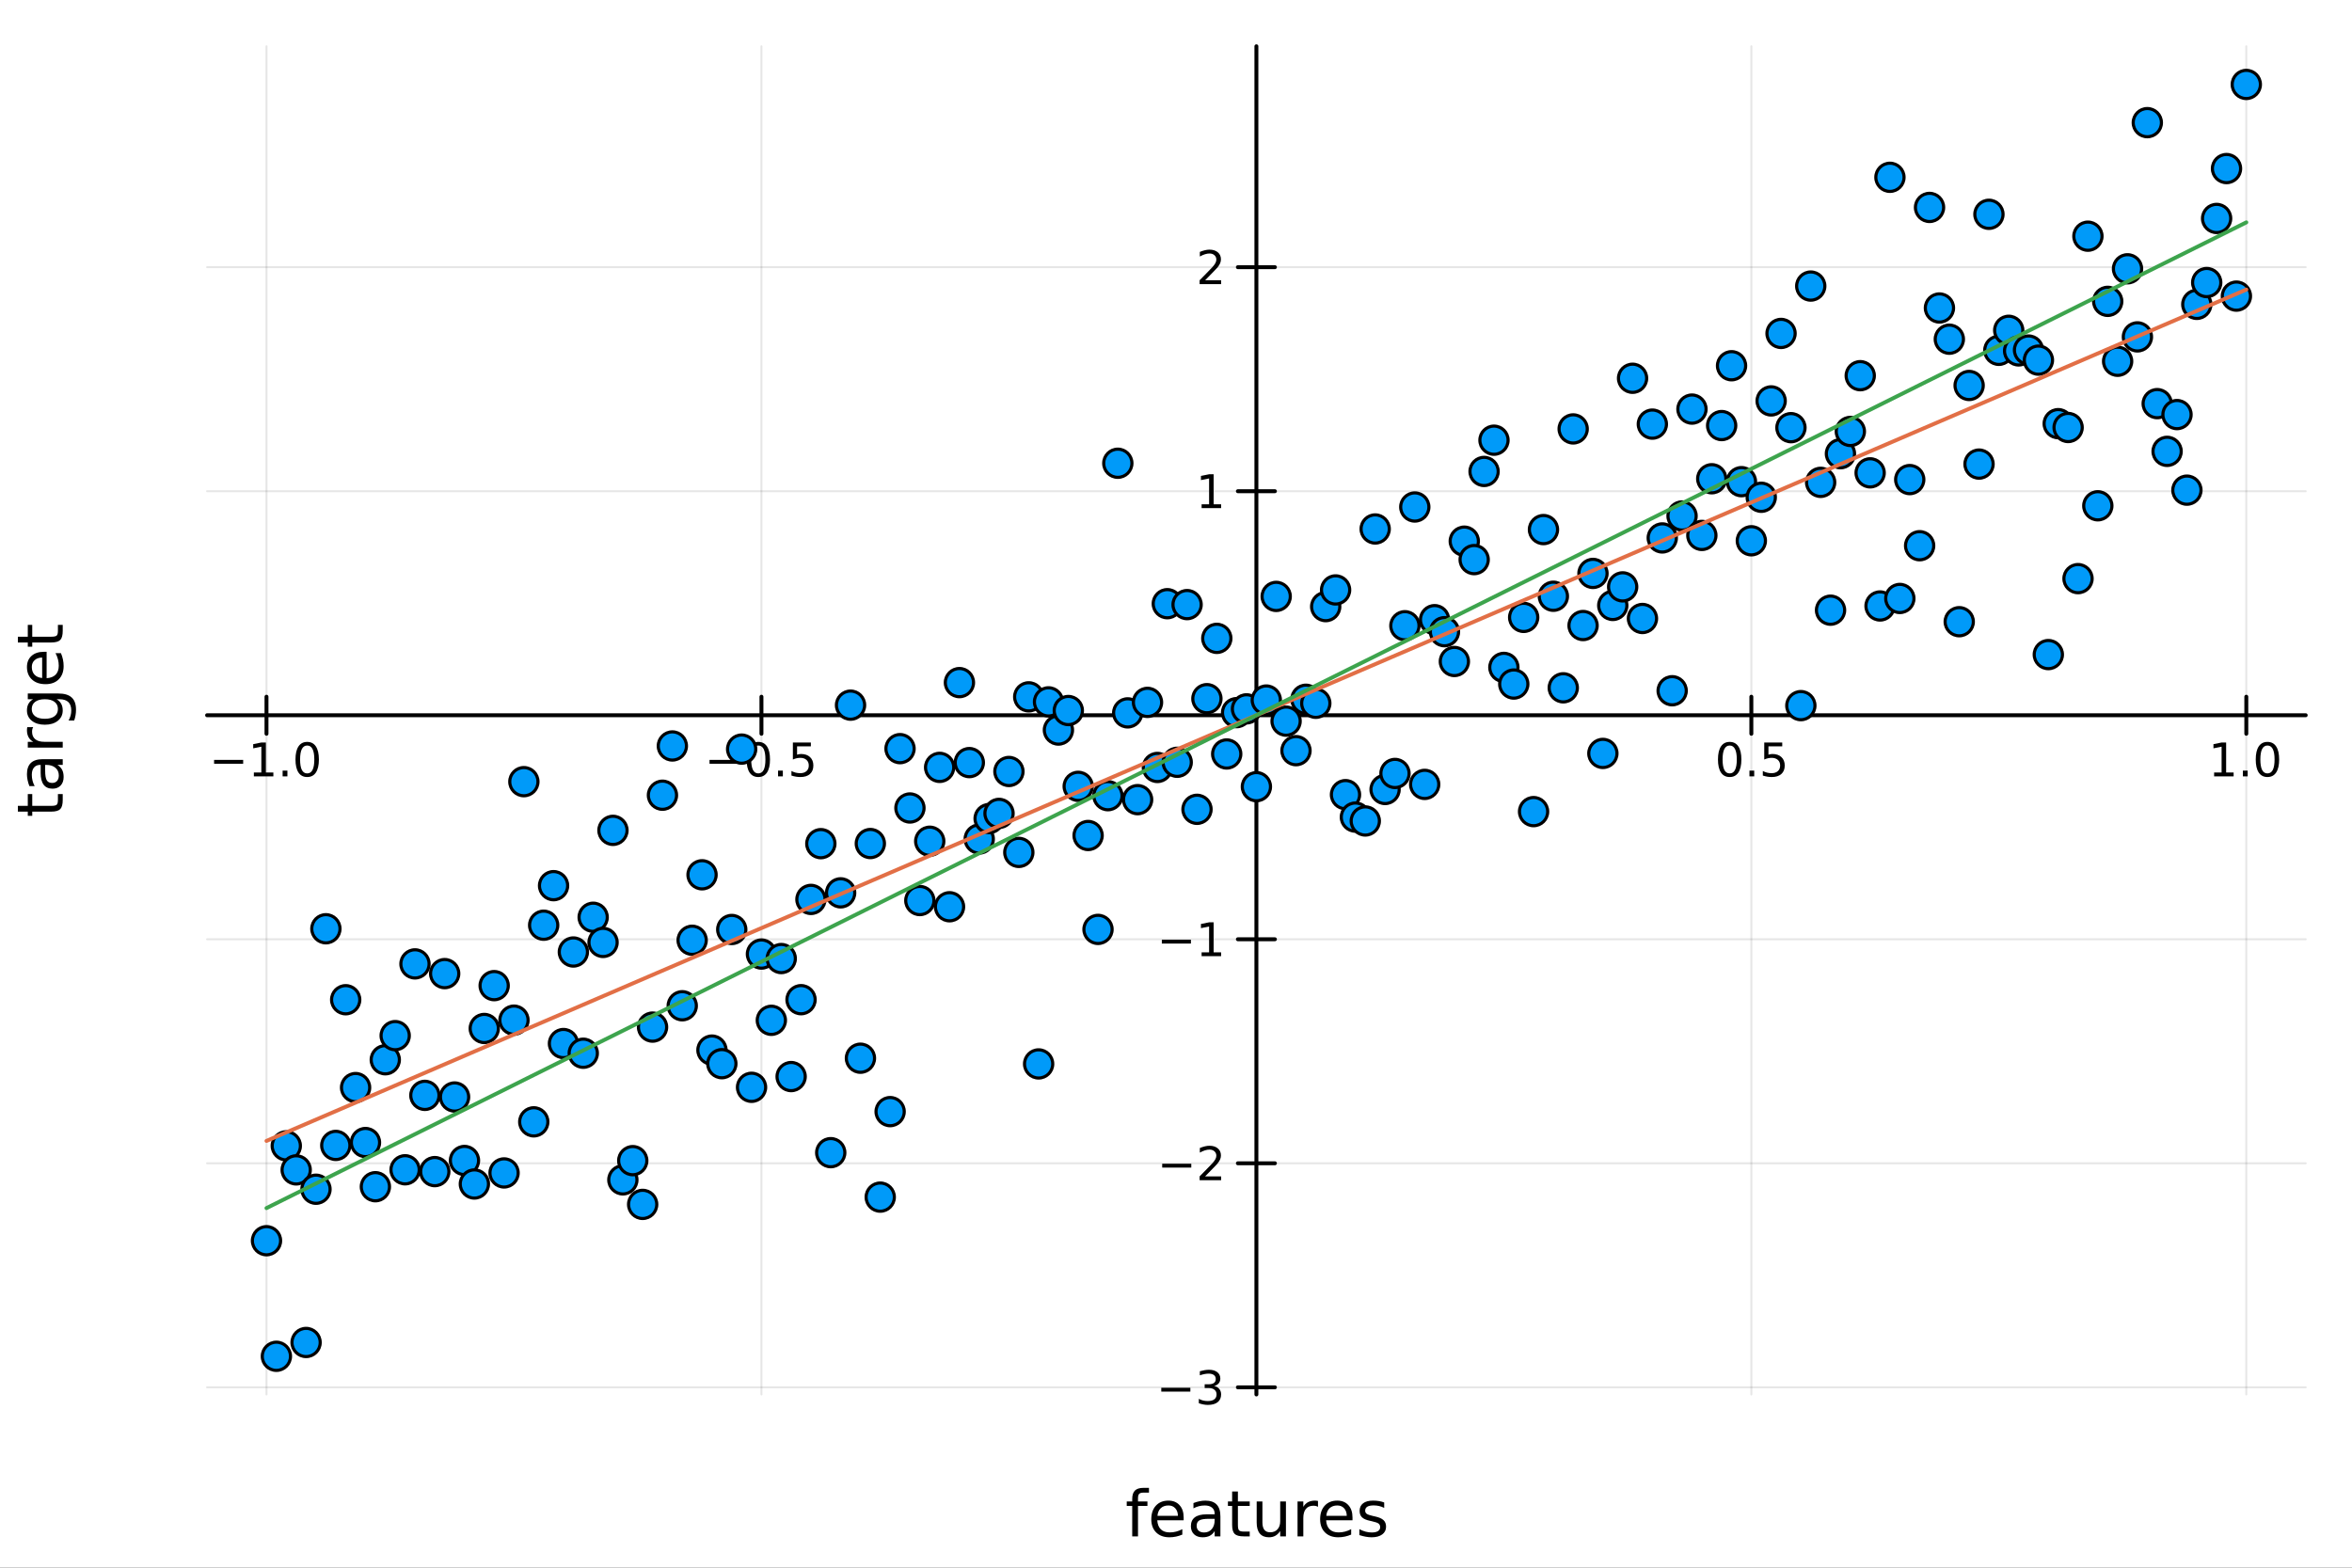 <?xml version="1.0" encoding="utf-8"?>
<svg xmlns="http://www.w3.org/2000/svg" xmlns:xlink="http://www.w3.org/1999/xlink" width="600" height="400" viewBox="0 0 2400 1600">
<rect x="0" y="0" width="2400" height="1600" fill="#333333" stroke="none"/>
<defs>
  <clipPath id="clip570">
    <rect x="0" y="0" width="2400" height="1600"/>
  </clipPath>
</defs>
<path clip-path="url(#clip570)" d="
M0 1600 L2400 1600 L2400 0 L0 0  Z
  " fill="#ffffff" fill-rule="evenodd" fill-opacity="1"/>
<defs>
  <clipPath id="clip571">
    <rect x="480" y="0" width="1681" height="1600"/>
  </clipPath>
</defs>
<path clip-path="url(#clip570)" d="
M211.325 1423.18 L2352.76 1423.18 L2352.76 47.244 L211.325 47.244  Z
  " fill="#ffffff" fill-rule="evenodd" fill-opacity="1"/>
<defs>
  <clipPath id="clip572">
    <rect x="211" y="47" width="2142" height="1377"/>
  </clipPath>
</defs>
<polyline clip-path="url(#clip572)" style="stroke:#000000; stroke-linecap:round; stroke-linejoin:round; stroke-width:2; stroke-opacity:0.1; fill:none" points="
  271.931,1423.18 271.931,47.244 
  "/>
<polyline clip-path="url(#clip572)" style="stroke:#000000; stroke-linecap:round; stroke-linejoin:round; stroke-width:2; stroke-opacity:0.1; fill:none" points="
  776.986,1423.18 776.986,47.244 
  "/>
<polyline clip-path="url(#clip572)" style="stroke:#000000; stroke-linecap:round; stroke-linejoin:round; stroke-width:2; stroke-opacity:0.1; fill:none" points="
  1787.09,1423.18 1787.09,47.244 
  "/>
<polyline clip-path="url(#clip572)" style="stroke:#000000; stroke-linecap:round; stroke-linejoin:round; stroke-width:2; stroke-opacity:0.1; fill:none" points="
  2292.15,1423.18 2292.15,47.244 
  "/>
<polyline clip-path="url(#clip570)" style="stroke:#000000; stroke-linecap:round; stroke-linejoin:round; stroke-width:4; stroke-opacity:1; fill:none" points="
  211.325,729.98 2352.76,729.98 
  "/>
<polyline clip-path="url(#clip570)" style="stroke:#000000; stroke-linecap:round; stroke-linejoin:round; stroke-width:4; stroke-opacity:1; fill:none" points="
  271.931,748.878 271.931,711.082 
  "/>
<polyline clip-path="url(#clip570)" style="stroke:#000000; stroke-linecap:round; stroke-linejoin:round; stroke-width:4; stroke-opacity:1; fill:none" points="
  776.986,748.878 776.986,711.082 
  "/>
<polyline clip-path="url(#clip570)" style="stroke:#000000; stroke-linecap:round; stroke-linejoin:round; stroke-width:4; stroke-opacity:1; fill:none" points="
  1787.09,748.878 1787.09,711.082 
  "/>
<polyline clip-path="url(#clip570)" style="stroke:#000000; stroke-linecap:round; stroke-linejoin:round; stroke-width:4; stroke-opacity:1; fill:none" points="
  2292.15,748.878 2292.15,711.082 
  "/>
<path clip-path="url(#clip570)" d="M218.459 775.551 L248.135 775.551 L248.135 779.487 L218.459 779.487 L218.459 775.551 Z" fill="#000000" fill-rule="evenodd" fill-opacity="1" /><path clip-path="url(#clip570)" d="M259.038 788.445 L266.677 788.445 L266.677 762.079 L258.366 763.746 L258.366 759.487 L266.63 757.82 L271.306 757.82 L271.306 788.445 L278.945 788.445 L278.945 792.38 L259.038 792.38 L259.038 788.445 Z" fill="#000000" fill-rule="evenodd" fill-opacity="1" /><path clip-path="url(#clip570)" d="M288.389 786.5 L293.274 786.5 L293.274 792.38 L288.389 792.38 L288.389 786.5 Z" fill="#000000" fill-rule="evenodd" fill-opacity="1" /><path clip-path="url(#clip570)" d="M313.459 760.899 Q309.848 760.899 308.019 764.463 Q306.213 768.005 306.213 775.135 Q306.213 782.241 308.019 785.806 Q309.848 789.348 313.459 789.348 Q317.093 789.348 318.899 785.806 Q320.727 782.241 320.727 775.135 Q320.727 768.005 318.899 764.463 Q317.093 760.899 313.459 760.899 M313.459 757.195 Q319.269 757.195 322.324 761.801 Q325.403 766.385 325.403 775.135 Q325.403 783.861 322.324 788.468 Q319.269 793.051 313.459 793.051 Q307.649 793.051 304.57 788.468 Q301.514 783.861 301.514 775.135 Q301.514 766.385 304.57 761.801 Q307.649 757.195 313.459 757.195 Z" fill="#000000" fill-rule="evenodd" fill-opacity="1" /><path clip-path="url(#clip570)" d="M724.011 775.551 L753.687 775.551 L753.687 779.487 L724.011 779.487 L724.011 775.551 Z" fill="#000000" fill-rule="evenodd" fill-opacity="1" /><path clip-path="url(#clip570)" d="M773.78 760.899 Q770.169 760.899 768.34 764.463 Q766.534 768.005 766.534 775.135 Q766.534 782.241 768.34 785.806 Q770.169 789.348 773.78 789.348 Q777.414 789.348 779.22 785.806 Q781.048 782.241 781.048 775.135 Q781.048 768.005 779.22 764.463 Q777.414 760.899 773.78 760.899 M773.78 757.195 Q779.59 757.195 782.645 761.801 Q785.724 766.385 785.724 775.135 Q785.724 783.861 782.645 788.468 Q779.59 793.051 773.78 793.051 Q767.97 793.051 764.891 788.468 Q761.835 783.861 761.835 775.135 Q761.835 766.385 764.891 761.801 Q767.97 757.195 773.78 757.195 Z" fill="#000000" fill-rule="evenodd" fill-opacity="1" /><path clip-path="url(#clip570)" d="M793.942 786.5 L798.826 786.5 L798.826 792.38 L793.942 792.38 L793.942 786.5 Z" fill="#000000" fill-rule="evenodd" fill-opacity="1" /><path clip-path="url(#clip570)" d="M809.057 757.82 L827.414 757.82 L827.414 761.755 L813.34 761.755 L813.34 770.227 Q814.358 769.88 815.377 769.718 Q816.395 769.533 817.414 769.533 Q823.201 769.533 826.58 772.704 Q829.96 775.875 829.96 781.292 Q829.96 786.871 826.488 789.973 Q823.016 793.051 816.696 793.051 Q814.52 793.051 812.252 792.681 Q810.006 792.311 807.599 791.57 L807.599 786.871 Q809.682 788.005 811.905 788.561 Q814.127 789.116 816.604 789.116 Q820.608 789.116 822.946 787.01 Q825.284 784.903 825.284 781.292 Q825.284 777.681 822.946 775.575 Q820.608 773.468 816.604 773.468 Q814.729 773.468 812.854 773.885 Q811.002 774.301 809.057 775.181 L809.057 757.82 Z" fill="#000000" fill-rule="evenodd" fill-opacity="1" /><path clip-path="url(#clip570)" d="M1764.98 760.899 Q1761.37 760.899 1759.54 764.463 Q1757.73 768.005 1757.73 775.135 Q1757.73 782.241 1759.54 785.806 Q1761.37 789.348 1764.98 789.348 Q1768.61 789.348 1770.42 785.806 Q1772.25 782.241 1772.25 775.135 Q1772.25 768.005 1770.42 764.463 Q1768.61 760.899 1764.98 760.899 M1764.98 757.195 Q1770.79 757.195 1773.84 761.801 Q1776.92 766.385 1776.92 775.135 Q1776.92 783.861 1773.84 788.468 Q1770.79 793.051 1764.98 793.051 Q1759.17 793.051 1756.09 788.468 Q1753.03 783.861 1753.03 775.135 Q1753.03 766.385 1756.09 761.801 Q1759.17 757.195 1764.98 757.195 Z" fill="#000000" fill-rule="evenodd" fill-opacity="1" /><path clip-path="url(#clip570)" d="M1785.14 786.5 L1790.02 786.5 L1790.02 792.38 L1785.14 792.38 L1785.14 786.5 Z" fill="#000000" fill-rule="evenodd" fill-opacity="1" /><path clip-path="url(#clip570)" d="M1800.25 757.82 L1818.61 757.82 L1818.61 761.755 L1804.54 761.755 L1804.54 770.227 Q1805.56 769.88 1806.57 769.718 Q1807.59 769.533 1808.61 769.533 Q1814.4 769.533 1817.78 772.704 Q1821.16 775.875 1821.16 781.292 Q1821.16 786.871 1817.68 789.973 Q1814.21 793.051 1807.89 793.051 Q1805.72 793.051 1803.45 792.681 Q1801.2 792.311 1798.8 791.57 L1798.8 786.871 Q1800.88 788.005 1803.1 788.561 Q1805.32 789.116 1807.8 789.116 Q1811.81 789.116 1814.14 787.01 Q1816.48 784.903 1816.48 781.292 Q1816.48 777.681 1814.14 775.575 Q1811.81 773.468 1807.8 773.468 Q1805.93 773.468 1804.05 773.885 Q1802.2 774.301 1800.25 775.181 L1800.25 757.82 Z" fill="#000000" fill-rule="evenodd" fill-opacity="1" /><path clip-path="url(#clip570)" d="M2259.3 788.445 L2266.94 788.445 L2266.94 762.079 L2258.63 763.746 L2258.63 759.487 L2266.89 757.82 L2271.57 757.82 L2271.57 788.445 L2279.21 788.445 L2279.21 792.38 L2259.3 792.38 L2259.3 788.445 Z" fill="#000000" fill-rule="evenodd" fill-opacity="1" /><path clip-path="url(#clip570)" d="M2288.65 786.5 L2293.54 786.5 L2293.54 792.38 L2288.65 792.38 L2288.65 786.5 Z" fill="#000000" fill-rule="evenodd" fill-opacity="1" /><path clip-path="url(#clip570)" d="M2313.72 760.899 Q2310.11 760.899 2308.28 764.463 Q2306.48 768.005 2306.48 775.135 Q2306.48 782.241 2308.28 785.806 Q2310.11 789.348 2313.72 789.348 Q2317.36 789.348 2319.16 785.806 Q2320.99 782.241 2320.99 775.135 Q2320.99 768.005 2319.16 764.463 Q2317.36 760.899 2313.72 760.899 M2313.72 757.195 Q2319.53 757.195 2322.59 761.801 Q2325.67 766.385 2325.67 775.135 Q2325.67 783.861 2322.59 788.468 Q2319.53 793.051 2313.72 793.051 Q2307.91 793.051 2304.83 788.468 Q2301.78 783.861 2301.78 775.135 Q2301.78 766.385 2304.83 761.801 Q2307.91 757.195 2313.72 757.195 Z" fill="#000000" fill-rule="evenodd" fill-opacity="1" /><path clip-path="url(#clip570)" d="M1172.42 1518.52 L1172.42 1523.39 L1166.82 1523.39 Q1163.67 1523.39 1162.43 1524.66 Q1161.22 1525.93 1161.22 1529.24 L1161.22 1532.4 L1170.86 1532.4 L1170.86 1536.95 L1161.22 1536.95 L1161.22 1568.04 L1155.33 1568.04 L1155.33 1536.95 L1149.73 1536.95 L1149.73 1532.4 L1155.33 1532.4 L1155.33 1529.91 Q1155.33 1523.96 1158.1 1521.26 Q1160.87 1518.52 1166.88 1518.52 L1172.42 1518.52 Z" fill="#000000" fill-rule="evenodd" fill-opacity="1" /><path clip-path="url(#clip570)" d="M1207.82 1548.76 L1207.82 1551.62 L1180.89 1551.62 Q1181.27 1557.67 1184.52 1560.85 Q1187.8 1564 1193.62 1564 Q1196.99 1564 1200.15 1563.17 Q1203.33 1562.35 1206.45 1560.69 L1206.45 1566.23 Q1203.3 1567.57 1199.99 1568.27 Q1196.68 1568.97 1193.27 1568.97 Q1184.74 1568.97 1179.74 1564 Q1174.78 1559.04 1174.78 1550.57 Q1174.78 1541.82 1179.49 1536.69 Q1184.23 1531.54 1192.25 1531.54 Q1199.45 1531.54 1203.61 1536.18 Q1207.82 1540.8 1207.82 1548.76 M1201.96 1547.04 Q1201.9 1542.23 1199.25 1539.37 Q1196.64 1536.5 1192.32 1536.5 Q1187.41 1536.5 1184.45 1539.27 Q1181.53 1542.04 1181.08 1547.07 L1201.96 1547.04 Z" fill="#000000" fill-rule="evenodd" fill-opacity="1" /><path clip-path="url(#clip570)" d="M1233.63 1550.12 Q1226.53 1550.12 1223.79 1551.75 Q1221.06 1553.37 1221.06 1557.29 Q1221.06 1560.4 1223.09 1562.25 Q1225.16 1564.07 1228.7 1564.07 Q1233.57 1564.07 1236.49 1560.63 Q1239.45 1557.16 1239.45 1551.43 L1239.45 1550.12 L1233.63 1550.12 M1245.31 1547.71 L1245.31 1568.04 L1239.45 1568.04 L1239.45 1562.63 Q1237.45 1565.88 1234.46 1567.44 Q1231.46 1568.97 1227.14 1568.97 Q1221.66 1568.97 1218.42 1565.91 Q1215.2 1562.82 1215.2 1557.67 Q1215.2 1551.65 1219.21 1548.6 Q1223.25 1545.54 1231.24 1545.54 L1239.45 1545.54 L1239.45 1544.97 Q1239.45 1540.93 1236.78 1538.73 Q1234.14 1536.5 1229.33 1536.5 Q1226.28 1536.5 1223.38 1537.23 Q1220.48 1537.97 1217.81 1539.43 L1217.81 1534.02 Q1221.02 1532.78 1224.05 1532.17 Q1227.07 1531.54 1229.94 1531.54 Q1237.67 1531.54 1241.49 1535.55 Q1245.31 1539.56 1245.31 1547.71 Z" fill="#000000" fill-rule="evenodd" fill-opacity="1" /><path clip-path="url(#clip570)" d="M1263.17 1522.27 L1263.17 1532.4 L1275.23 1532.4 L1275.23 1536.95 L1263.17 1536.95 L1263.17 1556.3 Q1263.17 1560.66 1264.34 1561.9 Q1265.55 1563.14 1269.21 1563.14 L1275.23 1563.14 L1275.23 1568.04 L1269.21 1568.04 Q1262.43 1568.04 1259.86 1565.53 Q1257.28 1562.98 1257.28 1556.3 L1257.28 1536.95 L1252.98 1536.95 L1252.98 1532.4 L1257.28 1532.4 L1257.28 1522.27 L1263.17 1522.27 Z" fill="#000000" fill-rule="evenodd" fill-opacity="1" /><path clip-path="url(#clip570)" d="M1282.33 1553.98 L1282.33 1532.4 L1288.18 1532.4 L1288.18 1553.75 Q1288.18 1558.81 1290.16 1561.36 Q1292.13 1563.87 1296.08 1563.87 Q1300.82 1563.87 1303.56 1560.85 Q1306.33 1557.83 1306.33 1552.61 L1306.33 1532.4 L1312.18 1532.4 L1312.18 1568.04 L1306.33 1568.04 L1306.33 1562.57 Q1304.19 1565.82 1301.36 1567.41 Q1298.56 1568.97 1294.84 1568.97 Q1288.69 1568.97 1285.51 1565.15 Q1282.33 1561.33 1282.33 1553.98 M1297.06 1531.54 L1297.06 1531.54 Z" fill="#000000" fill-rule="evenodd" fill-opacity="1" /><path clip-path="url(#clip570)" d="M1344.9 1537.87 Q1343.91 1537.3 1342.74 1537.04 Q1341.59 1536.76 1340.19 1536.76 Q1335.23 1536.76 1332.55 1540 Q1329.91 1543.22 1329.91 1549.27 L1329.91 1568.04 L1324.02 1568.04 L1324.02 1532.4 L1329.91 1532.4 L1329.91 1537.93 Q1331.76 1534.69 1334.72 1533.13 Q1337.68 1531.54 1341.91 1531.54 Q1342.51 1531.54 1343.25 1531.63 Q1343.98 1531.7 1344.87 1531.85 L1344.9 1537.87 Z" fill="#000000" fill-rule="evenodd" fill-opacity="1" /><path clip-path="url(#clip570)" d="M1380.1 1548.76 L1380.1 1551.62 L1353.18 1551.62 Q1353.56 1557.67 1356.81 1560.85 Q1360.08 1564 1365.91 1564 Q1369.28 1564 1372.43 1563.17 Q1375.62 1562.35 1378.74 1560.69 L1378.74 1566.23 Q1375.58 1567.57 1372.27 1568.27 Q1368.96 1568.97 1365.56 1568.97 Q1357.03 1568.97 1352.03 1564 Q1347.07 1559.04 1347.07 1550.57 Q1347.07 1541.82 1351.78 1536.69 Q1356.52 1531.54 1364.54 1531.54 Q1371.73 1531.54 1375.9 1536.18 Q1380.1 1540.8 1380.1 1548.76 M1374.25 1547.04 Q1374.18 1542.23 1371.54 1539.37 Q1368.93 1536.5 1364.6 1536.5 Q1359.7 1536.5 1356.74 1539.27 Q1353.81 1542.04 1353.37 1547.07 L1374.25 1547.04 Z" fill="#000000" fill-rule="evenodd" fill-opacity="1" /><path clip-path="url(#clip570)" d="M1412.44 1533.45 L1412.44 1538.98 Q1409.96 1537.71 1407.29 1537.07 Q1404.61 1536.44 1401.75 1536.44 Q1397.39 1536.44 1395.19 1537.77 Q1393.03 1539.11 1393.03 1541.79 Q1393.03 1543.82 1394.59 1545 Q1396.15 1546.15 1400.86 1547.2 L1402.86 1547.64 Q1409.1 1548.98 1411.71 1551.43 Q1414.35 1553.85 1414.35 1558.21 Q1414.35 1563.17 1410.4 1566.07 Q1406.49 1568.97 1399.61 1568.97 Q1396.75 1568.97 1393.63 1568.39 Q1390.54 1567.85 1387.11 1566.74 L1387.11 1560.69 Q1390.35 1562.38 1393.5 1563.24 Q1396.65 1564.07 1399.74 1564.07 Q1403.88 1564.07 1406.11 1562.66 Q1408.34 1561.23 1408.34 1558.65 Q1408.34 1556.27 1406.71 1554.99 Q1405.12 1553.72 1399.68 1552.54 L1397.64 1552.07 Q1392.2 1550.92 1389.78 1548.56 Q1387.36 1546.18 1387.36 1542.04 Q1387.36 1537.01 1390.93 1534.27 Q1394.49 1531.54 1401.05 1531.54 Q1404.29 1531.54 1407.16 1532.01 Q1410.02 1532.49 1412.44 1533.45 Z" fill="#000000" fill-rule="evenodd" fill-opacity="1" /><polyline clip-path="url(#clip572)" style="stroke:#000000; stroke-linecap:round; stroke-linejoin:round; stroke-width:2; stroke-opacity:0.1; fill:none" points="
  211.325,1415.92 2352.76,1415.92 
  "/>
<polyline clip-path="url(#clip572)" style="stroke:#000000; stroke-linecap:round; stroke-linejoin:round; stroke-width:2; stroke-opacity:0.1; fill:none" points="
  211.325,1187.27 2352.76,1187.27 
  "/>
<polyline clip-path="url(#clip572)" style="stroke:#000000; stroke-linecap:round; stroke-linejoin:round; stroke-width:2; stroke-opacity:0.1; fill:none" points="
  211.325,958.625 2352.76,958.625 
  "/>
<polyline clip-path="url(#clip572)" style="stroke:#000000; stroke-linecap:round; stroke-linejoin:round; stroke-width:2; stroke-opacity:0.1; fill:none" points="
  211.325,501.335 2352.76,501.335 
  "/>
<polyline clip-path="url(#clip572)" style="stroke:#000000; stroke-linecap:round; stroke-linejoin:round; stroke-width:2; stroke-opacity:0.1; fill:none" points="
  211.325,272.69 2352.76,272.69 
  "/>
<polyline clip-path="url(#clip570)" style="stroke:#000000; stroke-linecap:round; stroke-linejoin:round; stroke-width:4; stroke-opacity:1; fill:none" points="
  1282.04,1423.18 1282.04,47.244 
  "/>
<polyline clip-path="url(#clip570)" style="stroke:#000000; stroke-linecap:round; stroke-linejoin:round; stroke-width:4; stroke-opacity:1; fill:none" points="
  1263.14,1415.92 1300.94,1415.92 
  "/>
<polyline clip-path="url(#clip570)" style="stroke:#000000; stroke-linecap:round; stroke-linejoin:round; stroke-width:4; stroke-opacity:1; fill:none" points="
  1263.14,1187.27 1300.94,1187.27 
  "/>
<polyline clip-path="url(#clip570)" style="stroke:#000000; stroke-linecap:round; stroke-linejoin:round; stroke-width:4; stroke-opacity:1; fill:none" points="
  1263.14,958.625 1300.94,958.625 
  "/>
<polyline clip-path="url(#clip570)" style="stroke:#000000; stroke-linecap:round; stroke-linejoin:round; stroke-width:4; stroke-opacity:1; fill:none" points="
  1263.14,501.335 1300.94,501.335 
  "/>
<polyline clip-path="url(#clip570)" style="stroke:#000000; stroke-linecap:round; stroke-linejoin:round; stroke-width:4; stroke-opacity:1; fill:none" points="
  1263.14,272.69 1300.94,272.69 
  "/>
<path clip-path="url(#clip570)" d="M1184.98 1416.37 L1214.65 1416.37 L1214.65 1420.3 L1184.98 1420.3 L1184.98 1416.37 Z" fill="#000000" fill-rule="evenodd" fill-opacity="1" /><path clip-path="url(#clip570)" d="M1238.91 1414.56 Q1242.27 1415.28 1244.14 1417.55 Q1246.04 1419.82 1246.04 1423.15 Q1246.04 1428.26 1242.52 1431.07 Q1239 1433.87 1232.52 1433.87 Q1230.35 1433.87 1228.03 1433.43 Q1225.74 1433.01 1223.29 1432.15 L1223.29 1427.64 Q1225.23 1428.77 1227.55 1429.35 Q1229.86 1429.93 1232.38 1429.93 Q1236.78 1429.93 1239.07 1428.2 Q1241.39 1426.46 1241.39 1423.15 Q1241.39 1420.09 1239.23 1418.38 Q1237.11 1416.64 1233.29 1416.64 L1229.26 1416.64 L1229.26 1412.8 L1233.47 1412.8 Q1236.92 1412.8 1238.75 1411.44 Q1240.58 1410.05 1240.58 1407.45 Q1240.58 1404.79 1238.68 1403.38 Q1236.8 1401.95 1233.29 1401.95 Q1231.36 1401.95 1229.17 1402.36 Q1226.97 1402.78 1224.33 1403.66 L1224.33 1399.49 Q1226.99 1398.75 1229.3 1398.38 Q1231.64 1398.01 1233.7 1398.01 Q1239.03 1398.01 1242.13 1400.44 Q1245.23 1402.85 1245.23 1406.97 Q1245.23 1409.84 1243.59 1411.83 Q1241.94 1413.8 1238.91 1414.56 Z" fill="#000000" fill-rule="evenodd" fill-opacity="1" /><path clip-path="url(#clip570)" d="M1185.92 1187.72 L1215.6 1187.72 L1215.6 1191.66 L1185.92 1191.66 L1185.92 1187.72 Z" fill="#000000" fill-rule="evenodd" fill-opacity="1" /><path clip-path="url(#clip570)" d="M1229.72 1200.61 L1246.04 1200.61 L1246.04 1204.55 L1224.1 1204.55 L1224.1 1200.61 Q1226.76 1197.86 1231.34 1193.23 Q1235.95 1188.58 1237.13 1187.24 Q1239.37 1184.71 1240.25 1182.98 Q1241.16 1181.22 1241.16 1179.53 Q1241.16 1176.77 1239.21 1175.04 Q1237.29 1173.3 1234.19 1173.3 Q1231.99 1173.3 1229.54 1174.06 Q1227.11 1174.83 1224.33 1176.38 L1224.33 1171.66 Q1227.15 1170.52 1229.61 1169.94 Q1232.06 1169.37 1234.1 1169.37 Q1239.47 1169.37 1242.66 1172.05 Q1245.86 1174.74 1245.86 1179.23 Q1245.86 1181.36 1245.04 1183.28 Q1244.26 1185.18 1242.15 1187.77 Q1241.57 1188.44 1238.47 1191.66 Q1235.37 1194.85 1229.72 1200.61 Z" fill="#000000" fill-rule="evenodd" fill-opacity="1" /><path clip-path="url(#clip570)" d="M1185.55 959.076 L1215.23 959.076 L1215.23 963.012 L1185.55 963.012 L1185.55 959.076 Z" fill="#000000" fill-rule="evenodd" fill-opacity="1" /><path clip-path="url(#clip570)" d="M1226.13 971.97 L1233.77 971.97 L1233.77 945.604 L1225.46 947.271 L1225.46 943.012 L1233.73 941.345 L1238.4 941.345 L1238.4 971.97 L1246.04 971.97 L1246.04 975.905 L1226.13 975.905 L1226.13 971.97 Z" fill="#000000" fill-rule="evenodd" fill-opacity="1" /><path clip-path="url(#clip570)" d="M1226.13 514.68 L1233.77 514.68 L1233.77 488.314 L1225.46 489.981 L1225.46 485.722 L1233.73 484.055 L1238.4 484.055 L1238.4 514.68 L1246.04 514.68 L1246.04 518.615 L1226.13 518.615 L1226.13 514.68 Z" fill="#000000" fill-rule="evenodd" fill-opacity="1" /><path clip-path="url(#clip570)" d="M1229.72 286.035 L1246.04 286.035 L1246.04 289.97 L1224.1 289.97 L1224.1 286.035 Q1226.76 283.28 1231.34 278.65 Q1235.95 273.998 1237.13 272.655 Q1239.37 270.132 1240.25 268.396 Q1241.16 266.637 1241.16 264.947 Q1241.16 262.192 1239.21 260.456 Q1237.29 258.72 1234.19 258.72 Q1231.99 258.72 1229.54 259.484 Q1227.11 260.248 1224.33 261.799 L1224.33 257.076 Q1227.15 255.942 1229.61 255.364 Q1232.06 254.785 1234.1 254.785 Q1239.47 254.785 1242.66 257.47 Q1245.86 260.155 1245.86 264.646 Q1245.86 266.775 1245.04 268.697 Q1244.26 270.595 1242.15 273.187 Q1241.57 273.859 1238.47 277.076 Q1235.37 280.271 1229.72 286.035 Z" fill="#000000" fill-rule="evenodd" fill-opacity="1" /><path clip-path="url(#clip570)" d="M18.235 822.47 L28.356 822.47 L28.356 810.407 L32.908 810.407 L32.908 822.47 L52.259 822.47 Q56.62 822.47 57.861 821.292 Q59.103 820.083 59.103 816.422 L59.103 810.407 L64.004 810.407 L64.004 816.422 Q64.004 823.202 61.49 825.78 Q58.943 828.358 52.259 828.358 L32.908 828.358 L32.908 832.655 L28.356 832.655 L28.356 828.358 L18.235 828.358 L18.235 822.47 Z" fill="#000000" fill-rule="evenodd" fill-opacity="1" /><path clip-path="url(#clip570)" d="M46.085 786.504 Q46.085 793.601 47.708 796.339 Q49.331 799.076 53.246 799.076 Q56.365 799.076 58.211 797.039 Q60.026 794.97 60.026 791.437 Q60.026 786.567 56.588 783.639 Q53.119 780.679 47.39 780.679 L46.085 780.679 L46.085 786.504 M43.666 774.823 L64.004 774.823 L64.004 780.679 L58.593 780.679 Q61.84 782.684 63.399 785.676 Q64.927 788.668 64.927 792.997 Q64.927 798.471 61.872 801.718 Q58.784 804.932 53.628 804.932 Q47.612 804.932 44.557 800.922 Q41.501 796.88 41.501 788.891 L41.501 780.679 L40.928 780.679 Q36.886 780.679 34.69 783.353 Q32.462 785.994 32.462 790.801 Q32.462 793.856 33.194 796.752 Q33.926 799.649 35.39 802.322 L29.98 802.322 Q28.738 799.108 28.133 796.084 Q27.497 793.06 27.497 790.196 Q27.497 782.461 31.507 778.642 Q35.518 774.823 43.666 774.823 Z" fill="#000000" fill-rule="evenodd" fill-opacity="1" /><path clip-path="url(#clip570)" d="M33.831 742.103 Q33.258 743.09 33.003 744.267 Q32.717 745.413 32.717 746.813 Q32.717 751.779 35.963 754.452 Q39.178 757.094 45.225 757.094 L64.004 757.094 L64.004 762.982 L28.356 762.982 L28.356 757.094 L33.894 757.094 Q30.648 755.248 29.088 752.288 Q27.497 749.328 27.497 745.095 Q27.497 744.49 27.592 743.758 Q27.656 743.026 27.815 742.135 L33.831 742.103 Z" fill="#000000" fill-rule="evenodd" fill-opacity="1" /><path clip-path="url(#clip570)" d="M45.766 713.648 Q39.401 713.648 35.9 716.29 Q32.398 718.9 32.398 723.642 Q32.398 728.353 35.9 730.995 Q39.401 733.605 45.766 733.605 Q52.1 733.605 55.601 730.995 Q59.103 728.353 59.103 723.642 Q59.103 718.9 55.601 716.29 Q52.1 713.648 45.766 713.648 M59.58 707.792 Q68.683 707.792 73.107 711.834 Q77.563 715.876 77.563 724.215 Q77.563 727.303 77.086 730.04 Q76.64 732.777 75.685 735.355 L69.988 735.355 Q71.388 732.777 72.057 730.263 Q72.725 727.748 72.725 725.138 Q72.725 719.377 69.701 716.513 Q66.71 713.648 60.63 713.648 L57.734 713.648 Q60.885 715.462 62.445 718.295 Q64.004 721.128 64.004 725.075 Q64.004 731.631 59.007 735.642 Q54.01 739.652 45.766 739.652 Q37.491 739.652 32.494 735.642 Q27.497 731.631 27.497 725.075 Q27.497 721.128 29.056 718.295 Q30.616 715.462 33.767 713.648 L28.356 713.648 L28.356 707.792 L59.58 707.792 Z" fill="#000000" fill-rule="evenodd" fill-opacity="1" /><path clip-path="url(#clip570)" d="M44.716 665.237 L47.581 665.237 L47.581 692.164 Q53.628 691.782 56.811 688.535 Q59.962 685.257 59.962 679.432 Q59.962 676.059 59.134 672.908 Q58.307 669.725 56.652 666.606 L62.19 666.606 Q63.527 669.757 64.227 673.067 Q64.927 676.377 64.927 679.783 Q64.927 688.313 59.962 693.31 Q54.997 698.275 46.53 698.275 Q37.777 698.275 32.653 693.564 Q27.497 688.822 27.497 680.801 Q27.497 673.608 32.144 669.438 Q36.759 665.237 44.716 665.237 M42.997 671.093 Q38.191 671.157 35.327 673.799 Q32.462 676.409 32.462 680.737 Q32.462 685.639 35.231 688.599 Q38 691.527 43.029 691.973 L42.997 671.093 Z" fill="#000000" fill-rule="evenodd" fill-opacity="1" /><path clip-path="url(#clip570)" d="M18.235 649.832 L28.356 649.832 L28.356 637.769 L32.908 637.769 L32.908 649.832 L52.259 649.832 Q56.62 649.832 57.861 648.654 Q59.103 647.445 59.103 643.785 L59.103 637.769 L64.004 637.769 L64.004 643.785 Q64.004 650.564 61.49 653.142 Q58.943 655.72 52.259 655.72 L32.908 655.72 L32.908 660.017 L28.356 660.017 L28.356 655.72 L18.235 655.72 L18.235 649.832 Z" fill="#000000" fill-rule="evenodd" fill-opacity="1" /><circle clip-path="url(#clip572)" cx="271.931" cy="1266.29" r="14.4" fill="#009af9" fill-rule="evenodd" fill-opacity="1" stroke="#000000" stroke-opacity="1" stroke-width="3.2"/>
<circle clip-path="url(#clip572)" cx="282.032" cy="1384.24" r="14.4" fill="#009af9" fill-rule="evenodd" fill-opacity="1" stroke="#000000" stroke-opacity="1" stroke-width="3.2"/>
<circle clip-path="url(#clip572)" cx="292.133" cy="1169.45" r="14.4" fill="#009af9" fill-rule="evenodd" fill-opacity="1" stroke="#000000" stroke-opacity="1" stroke-width="3.2"/>
<circle clip-path="url(#clip572)" cx="302.234" cy="1194.01" r="14.4" fill="#009af9" fill-rule="evenodd" fill-opacity="1" stroke="#000000" stroke-opacity="1" stroke-width="3.2"/>
<circle clip-path="url(#clip572)" cx="312.336" cy="1370.15" r="14.4" fill="#009af9" fill-rule="evenodd" fill-opacity="1" stroke="#000000" stroke-opacity="1" stroke-width="3.2"/>
<circle clip-path="url(#clip572)" cx="322.437" cy="1213.74" r="14.4" fill="#009af9" fill-rule="evenodd" fill-opacity="1" stroke="#000000" stroke-opacity="1" stroke-width="3.2"/>
<circle clip-path="url(#clip572)" cx="332.538" cy="947.905" r="14.4" fill="#009af9" fill-rule="evenodd" fill-opacity="1" stroke="#000000" stroke-opacity="1" stroke-width="3.2"/>
<circle clip-path="url(#clip572)" cx="342.639" cy="1169.03" r="14.4" fill="#009af9" fill-rule="evenodd" fill-opacity="1" stroke="#000000" stroke-opacity="1" stroke-width="3.2"/>
<circle clip-path="url(#clip572)" cx="352.74" cy="1020.34" r="14.4" fill="#009af9" fill-rule="evenodd" fill-opacity="1" stroke="#000000" stroke-opacity="1" stroke-width="3.2"/>
<circle clip-path="url(#clip572)" cx="362.841" cy="1109.99" r="14.4" fill="#009af9" fill-rule="evenodd" fill-opacity="1" stroke="#000000" stroke-opacity="1" stroke-width="3.2"/>
<circle clip-path="url(#clip572)" cx="372.942" cy="1166.08" r="14.4" fill="#009af9" fill-rule="evenodd" fill-opacity="1" stroke="#000000" stroke-opacity="1" stroke-width="3.2"/>
<circle clip-path="url(#clip572)" cx="383.043" cy="1211.18" r="14.4" fill="#009af9" fill-rule="evenodd" fill-opacity="1" stroke="#000000" stroke-opacity="1" stroke-width="3.2"/>
<circle clip-path="url(#clip572)" cx="393.144" cy="1081.61" r="14.4" fill="#009af9" fill-rule="evenodd" fill-opacity="1" stroke="#000000" stroke-opacity="1" stroke-width="3.2"/>
<circle clip-path="url(#clip572)" cx="403.245" cy="1056.98" r="14.4" fill="#009af9" fill-rule="evenodd" fill-opacity="1" stroke="#000000" stroke-opacity="1" stroke-width="3.2"/>
<circle clip-path="url(#clip572)" cx="413.346" cy="1193.9" r="14.4" fill="#009af9" fill-rule="evenodd" fill-opacity="1" stroke="#000000" stroke-opacity="1" stroke-width="3.2"/>
<circle clip-path="url(#clip572)" cx="423.448" cy="983.756" r="14.4" fill="#009af9" fill-rule="evenodd" fill-opacity="1" stroke="#000000" stroke-opacity="1" stroke-width="3.2"/>
<circle clip-path="url(#clip572)" cx="433.549" cy="1117.95" r="14.4" fill="#009af9" fill-rule="evenodd" fill-opacity="1" stroke="#000000" stroke-opacity="1" stroke-width="3.2"/>
<circle clip-path="url(#clip572)" cx="443.65" cy="1195.76" r="14.4" fill="#009af9" fill-rule="evenodd" fill-opacity="1" stroke="#000000" stroke-opacity="1" stroke-width="3.2"/>
<circle clip-path="url(#clip572)" cx="453.751" cy="993.674" r="14.4" fill="#009af9" fill-rule="evenodd" fill-opacity="1" stroke="#000000" stroke-opacity="1" stroke-width="3.2"/>
<circle clip-path="url(#clip572)" cx="463.852" cy="1119.61" r="14.4" fill="#009af9" fill-rule="evenodd" fill-opacity="1" stroke="#000000" stroke-opacity="1" stroke-width="3.2"/>
<circle clip-path="url(#clip572)" cx="473.953" cy="1184.4" r="14.4" fill="#009af9" fill-rule="evenodd" fill-opacity="1" stroke="#000000" stroke-opacity="1" stroke-width="3.2"/>
<circle clip-path="url(#clip572)" cx="484.054" cy="1208.4" r="14.4" fill="#009af9" fill-rule="evenodd" fill-opacity="1" stroke="#000000" stroke-opacity="1" stroke-width="3.2"/>
<circle clip-path="url(#clip572)" cx="494.155" cy="1049.67" r="14.4" fill="#009af9" fill-rule="evenodd" fill-opacity="1" stroke="#000000" stroke-opacity="1" stroke-width="3.2"/>
<circle clip-path="url(#clip572)" cx="504.256" cy="1005.95" r="14.4" fill="#009af9" fill-rule="evenodd" fill-opacity="1" stroke="#000000" stroke-opacity="1" stroke-width="3.2"/>
<circle clip-path="url(#clip572)" cx="514.357" cy="1197.11" r="14.4" fill="#009af9" fill-rule="evenodd" fill-opacity="1" stroke="#000000" stroke-opacity="1" stroke-width="3.2"/>
<circle clip-path="url(#clip572)" cx="524.458" cy="1041.18" r="14.4" fill="#009af9" fill-rule="evenodd" fill-opacity="1" stroke="#000000" stroke-opacity="1" stroke-width="3.2"/>
<circle clip-path="url(#clip572)" cx="534.56" cy="797.775" r="14.4" fill="#009af9" fill-rule="evenodd" fill-opacity="1" stroke="#000000" stroke-opacity="1" stroke-width="3.2"/>
<circle clip-path="url(#clip572)" cx="544.661" cy="1144.97" r="14.4" fill="#009af9" fill-rule="evenodd" fill-opacity="1" stroke="#000000" stroke-opacity="1" stroke-width="3.2"/>
<circle clip-path="url(#clip572)" cx="554.762" cy="944.285" r="14.4" fill="#009af9" fill-rule="evenodd" fill-opacity="1" stroke="#000000" stroke-opacity="1" stroke-width="3.2"/>
<circle clip-path="url(#clip572)" cx="564.863" cy="903.92" r="14.4" fill="#009af9" fill-rule="evenodd" fill-opacity="1" stroke="#000000" stroke-opacity="1" stroke-width="3.2"/>
<circle clip-path="url(#clip572)" cx="574.964" cy="1065.05" r="14.4" fill="#009af9" fill-rule="evenodd" fill-opacity="1" stroke="#000000" stroke-opacity="1" stroke-width="3.2"/>
<circle clip-path="url(#clip572)" cx="585.065" cy="971.623" r="14.4" fill="#009af9" fill-rule="evenodd" fill-opacity="1" stroke="#000000" stroke-opacity="1" stroke-width="3.2"/>
<circle clip-path="url(#clip572)" cx="595.166" cy="1074.94" r="14.4" fill="#009af9" fill-rule="evenodd" fill-opacity="1" stroke="#000000" stroke-opacity="1" stroke-width="3.2"/>
<circle clip-path="url(#clip572)" cx="605.267" cy="936.16" r="14.4" fill="#009af9" fill-rule="evenodd" fill-opacity="1" stroke="#000000" stroke-opacity="1" stroke-width="3.2"/>
<circle clip-path="url(#clip572)" cx="615.368" cy="961.854" r="14.4" fill="#009af9" fill-rule="evenodd" fill-opacity="1" stroke="#000000" stroke-opacity="1" stroke-width="3.2"/>
<circle clip-path="url(#clip572)" cx="625.469" cy="847.474" r="14.4" fill="#009af9" fill-rule="evenodd" fill-opacity="1" stroke="#000000" stroke-opacity="1" stroke-width="3.2"/>
<circle clip-path="url(#clip572)" cx="635.57" cy="1204.18" r="14.4" fill="#009af9" fill-rule="evenodd" fill-opacity="1" stroke="#000000" stroke-opacity="1" stroke-width="3.2"/>
<circle clip-path="url(#clip572)" cx="645.672" cy="1184.56" r="14.4" fill="#009af9" fill-rule="evenodd" fill-opacity="1" stroke="#000000" stroke-opacity="1" stroke-width="3.2"/>
<circle clip-path="url(#clip572)" cx="655.773" cy="1229.22" r="14.4" fill="#009af9" fill-rule="evenodd" fill-opacity="1" stroke="#000000" stroke-opacity="1" stroke-width="3.2"/>
<circle clip-path="url(#clip572)" cx="665.874" cy="1048.27" r="14.4" fill="#009af9" fill-rule="evenodd" fill-opacity="1" stroke="#000000" stroke-opacity="1" stroke-width="3.2"/>
<circle clip-path="url(#clip572)" cx="675.975" cy="811.606" r="14.4" fill="#009af9" fill-rule="evenodd" fill-opacity="1" stroke="#000000" stroke-opacity="1" stroke-width="3.2"/>
<circle clip-path="url(#clip572)" cx="686.076" cy="761.342" r="14.4" fill="#009af9" fill-rule="evenodd" fill-opacity="1" stroke="#000000" stroke-opacity="1" stroke-width="3.2"/>
<circle clip-path="url(#clip572)" cx="696.177" cy="1026.49" r="14.4" fill="#009af9" fill-rule="evenodd" fill-opacity="1" stroke="#000000" stroke-opacity="1" stroke-width="3.2"/>
<circle clip-path="url(#clip572)" cx="706.278" cy="959.642" r="14.4" fill="#009af9" fill-rule="evenodd" fill-opacity="1" stroke="#000000" stroke-opacity="1" stroke-width="3.2"/>
<circle clip-path="url(#clip572)" cx="716.379" cy="892.824" r="14.4" fill="#009af9" fill-rule="evenodd" fill-opacity="1" stroke="#000000" stroke-opacity="1" stroke-width="3.2"/>
<circle clip-path="url(#clip572)" cx="726.48" cy="1071.74" r="14.4" fill="#009af9" fill-rule="evenodd" fill-opacity="1" stroke="#000000" stroke-opacity="1" stroke-width="3.2"/>
<circle clip-path="url(#clip572)" cx="736.581" cy="1085.61" r="14.4" fill="#009af9" fill-rule="evenodd" fill-opacity="1" stroke="#000000" stroke-opacity="1" stroke-width="3.2"/>
<circle clip-path="url(#clip572)" cx="746.682" cy="948.644" r="14.4" fill="#009af9" fill-rule="evenodd" fill-opacity="1" stroke="#000000" stroke-opacity="1" stroke-width="3.2"/>
<circle clip-path="url(#clip572)" cx="756.784" cy="764.543" r="14.4" fill="#009af9" fill-rule="evenodd" fill-opacity="1" stroke="#000000" stroke-opacity="1" stroke-width="3.2"/>
<circle clip-path="url(#clip572)" cx="766.885" cy="1109.71" r="14.4" fill="#009af9" fill-rule="evenodd" fill-opacity="1" stroke="#000000" stroke-opacity="1" stroke-width="3.2"/>
<circle clip-path="url(#clip572)" cx="776.986" cy="973.719" r="14.4" fill="#009af9" fill-rule="evenodd" fill-opacity="1" stroke="#000000" stroke-opacity="1" stroke-width="3.2"/>
<circle clip-path="url(#clip572)" cx="787.087" cy="1041.34" r="14.4" fill="#009af9" fill-rule="evenodd" fill-opacity="1" stroke="#000000" stroke-opacity="1" stroke-width="3.2"/>
<circle clip-path="url(#clip572)" cx="797.188" cy="978.304" r="14.4" fill="#009af9" fill-rule="evenodd" fill-opacity="1" stroke="#000000" stroke-opacity="1" stroke-width="3.2"/>
<circle clip-path="url(#clip572)" cx="807.289" cy="1098.76" r="14.4" fill="#009af9" fill-rule="evenodd" fill-opacity="1" stroke="#000000" stroke-opacity="1" stroke-width="3.2"/>
<circle clip-path="url(#clip572)" cx="817.39" cy="1020.29" r="14.4" fill="#009af9" fill-rule="evenodd" fill-opacity="1" stroke="#000000" stroke-opacity="1" stroke-width="3.2"/>
<circle clip-path="url(#clip572)" cx="827.491" cy="917.956" r="14.4" fill="#009af9" fill-rule="evenodd" fill-opacity="1" stroke="#000000" stroke-opacity="1" stroke-width="3.2"/>
<circle clip-path="url(#clip572)" cx="837.592" cy="861.049" r="14.4" fill="#009af9" fill-rule="evenodd" fill-opacity="1" stroke="#000000" stroke-opacity="1" stroke-width="3.2"/>
<circle clip-path="url(#clip572)" cx="847.693" cy="1176.42" r="14.4" fill="#009af9" fill-rule="evenodd" fill-opacity="1" stroke="#000000" stroke-opacity="1" stroke-width="3.2"/>
<circle clip-path="url(#clip572)" cx="857.794" cy="911.245" r="14.4" fill="#009af9" fill-rule="evenodd" fill-opacity="1" stroke="#000000" stroke-opacity="1" stroke-width="3.2"/>
<circle clip-path="url(#clip572)" cx="867.896" cy="719.682" r="14.4" fill="#009af9" fill-rule="evenodd" fill-opacity="1" stroke="#000000" stroke-opacity="1" stroke-width="3.2"/>
<circle clip-path="url(#clip572)" cx="877.997" cy="1080.02" r="14.4" fill="#009af9" fill-rule="evenodd" fill-opacity="1" stroke="#000000" stroke-opacity="1" stroke-width="3.2"/>
<circle clip-path="url(#clip572)" cx="888.098" cy="860.92" r="14.4" fill="#009af9" fill-rule="evenodd" fill-opacity="1" stroke="#000000" stroke-opacity="1" stroke-width="3.2"/>
<circle clip-path="url(#clip572)" cx="898.199" cy="1221.79" r="14.4" fill="#009af9" fill-rule="evenodd" fill-opacity="1" stroke="#000000" stroke-opacity="1" stroke-width="3.2"/>
<circle clip-path="url(#clip572)" cx="908.3" cy="1134.53" r="14.4" fill="#009af9" fill-rule="evenodd" fill-opacity="1" stroke="#000000" stroke-opacity="1" stroke-width="3.2"/>
<circle clip-path="url(#clip572)" cx="918.401" cy="764.071" r="14.4" fill="#009af9" fill-rule="evenodd" fill-opacity="1" stroke="#000000" stroke-opacity="1" stroke-width="3.2"/>
<circle clip-path="url(#clip572)" cx="928.502" cy="824.635" r="14.4" fill="#009af9" fill-rule="evenodd" fill-opacity="1" stroke="#000000" stroke-opacity="1" stroke-width="3.2"/>
<circle clip-path="url(#clip572)" cx="938.603" cy="919.111" r="14.4" fill="#009af9" fill-rule="evenodd" fill-opacity="1" stroke="#000000" stroke-opacity="1" stroke-width="3.2"/>
<circle clip-path="url(#clip572)" cx="948.704" cy="858.572" r="14.4" fill="#009af9" fill-rule="evenodd" fill-opacity="1" stroke="#000000" stroke-opacity="1" stroke-width="3.2"/>
<circle clip-path="url(#clip572)" cx="958.805" cy="783.186" r="14.4" fill="#009af9" fill-rule="evenodd" fill-opacity="1" stroke="#000000" stroke-opacity="1" stroke-width="3.2"/>
<circle clip-path="url(#clip572)" cx="968.906" cy="925.448" r="14.4" fill="#009af9" fill-rule="evenodd" fill-opacity="1" stroke="#000000" stroke-opacity="1" stroke-width="3.2"/>
<circle clip-path="url(#clip572)" cx="979.008" cy="696.678" r="14.4" fill="#009af9" fill-rule="evenodd" fill-opacity="1" stroke="#000000" stroke-opacity="1" stroke-width="3.2"/>
<circle clip-path="url(#clip572)" cx="989.109" cy="778.318" r="14.4" fill="#009af9" fill-rule="evenodd" fill-opacity="1" stroke="#000000" stroke-opacity="1" stroke-width="3.2"/>
<circle clip-path="url(#clip572)" cx="999.21" cy="856.306" r="14.4" fill="#009af9" fill-rule="evenodd" fill-opacity="1" stroke="#000000" stroke-opacity="1" stroke-width="3.2"/>
<circle clip-path="url(#clip572)" cx="1009.31" cy="835.41" r="14.4" fill="#009af9" fill-rule="evenodd" fill-opacity="1" stroke="#000000" stroke-opacity="1" stroke-width="3.2"/>
<circle clip-path="url(#clip572)" cx="1019.41" cy="830.169" r="14.4" fill="#009af9" fill-rule="evenodd" fill-opacity="1" stroke="#000000" stroke-opacity="1" stroke-width="3.2"/>
<circle clip-path="url(#clip572)" cx="1029.51" cy="787.381" r="14.4" fill="#009af9" fill-rule="evenodd" fill-opacity="1" stroke="#000000" stroke-opacity="1" stroke-width="3.2"/>
<circle clip-path="url(#clip572)" cx="1039.61" cy="869.976" r="14.4" fill="#009af9" fill-rule="evenodd" fill-opacity="1" stroke="#000000" stroke-opacity="1" stroke-width="3.2"/>
<circle clip-path="url(#clip572)" cx="1049.72" cy="711.203" r="14.4" fill="#009af9" fill-rule="evenodd" fill-opacity="1" stroke="#000000" stroke-opacity="1" stroke-width="3.2"/>
<circle clip-path="url(#clip572)" cx="1059.82" cy="1085.85" r="14.4" fill="#009af9" fill-rule="evenodd" fill-opacity="1" stroke="#000000" stroke-opacity="1" stroke-width="3.2"/>
<circle clip-path="url(#clip572)" cx="1069.92" cy="716.33" r="14.4" fill="#009af9" fill-rule="evenodd" fill-opacity="1" stroke="#000000" stroke-opacity="1" stroke-width="3.2"/>
<circle clip-path="url(#clip572)" cx="1080.02" cy="745.096" r="14.4" fill="#009af9" fill-rule="evenodd" fill-opacity="1" stroke="#000000" stroke-opacity="1" stroke-width="3.2"/>
<circle clip-path="url(#clip572)" cx="1090.12" cy="725.176" r="14.4" fill="#009af9" fill-rule="evenodd" fill-opacity="1" stroke="#000000" stroke-opacity="1" stroke-width="3.2"/>
<circle clip-path="url(#clip572)" cx="1100.22" cy="802.561" r="14.4" fill="#009af9" fill-rule="evenodd" fill-opacity="1" stroke="#000000" stroke-opacity="1" stroke-width="3.2"/>
<circle clip-path="url(#clip572)" cx="1110.32" cy="852.717" r="14.4" fill="#009af9" fill-rule="evenodd" fill-opacity="1" stroke="#000000" stroke-opacity="1" stroke-width="3.2"/>
<circle clip-path="url(#clip572)" cx="1120.42" cy="948.559" r="14.4" fill="#009af9" fill-rule="evenodd" fill-opacity="1" stroke="#000000" stroke-opacity="1" stroke-width="3.2"/>
<circle clip-path="url(#clip572)" cx="1130.52" cy="812.088" r="14.4" fill="#009af9" fill-rule="evenodd" fill-opacity="1" stroke="#000000" stroke-opacity="1" stroke-width="3.2"/>
<circle clip-path="url(#clip572)" cx="1140.63" cy="472.798" r="14.4" fill="#009af9" fill-rule="evenodd" fill-opacity="1" stroke="#000000" stroke-opacity="1" stroke-width="3.2"/>
<circle clip-path="url(#clip572)" cx="1150.73" cy="727.576" r="14.4" fill="#009af9" fill-rule="evenodd" fill-opacity="1" stroke="#000000" stroke-opacity="1" stroke-width="3.2"/>
<circle clip-path="url(#clip572)" cx="1160.83" cy="816.13" r="14.4" fill="#009af9" fill-rule="evenodd" fill-opacity="1" stroke="#000000" stroke-opacity="1" stroke-width="3.2"/>
<circle clip-path="url(#clip572)" cx="1170.93" cy="716.847" r="14.4" fill="#009af9" fill-rule="evenodd" fill-opacity="1" stroke="#000000" stroke-opacity="1" stroke-width="3.2"/>
<circle clip-path="url(#clip572)" cx="1181.03" cy="783.273" r="14.4" fill="#009af9" fill-rule="evenodd" fill-opacity="1" stroke="#000000" stroke-opacity="1" stroke-width="3.2"/>
<circle clip-path="url(#clip572)" cx="1191.13" cy="616.132" r="14.4" fill="#009af9" fill-rule="evenodd" fill-opacity="1" stroke="#000000" stroke-opacity="1" stroke-width="3.2"/>
<circle clip-path="url(#clip572)" cx="1201.23" cy="777.998" r="14.4" fill="#009af9" fill-rule="evenodd" fill-opacity="1" stroke="#000000" stroke-opacity="1" stroke-width="3.2"/>
<circle clip-path="url(#clip572)" cx="1211.33" cy="617.068" r="14.4" fill="#009af9" fill-rule="evenodd" fill-opacity="1" stroke="#000000" stroke-opacity="1" stroke-width="3.2"/>
<circle clip-path="url(#clip572)" cx="1221.43" cy="825.997" r="14.4" fill="#009af9" fill-rule="evenodd" fill-opacity="1" stroke="#000000" stroke-opacity="1" stroke-width="3.2"/>
<circle clip-path="url(#clip572)" cx="1231.53" cy="713.067" r="14.4" fill="#009af9" fill-rule="evenodd" fill-opacity="1" stroke="#000000" stroke-opacity="1" stroke-width="3.2"/>
<circle clip-path="url(#clip572)" cx="1241.64" cy="651.512" r="14.4" fill="#009af9" fill-rule="evenodd" fill-opacity="1" stroke="#000000" stroke-opacity="1" stroke-width="3.2"/>
<circle clip-path="url(#clip572)" cx="1251.74" cy="769.515" r="14.4" fill="#009af9" fill-rule="evenodd" fill-opacity="1" stroke="#000000" stroke-opacity="1" stroke-width="3.2"/>
<circle clip-path="url(#clip572)" cx="1261.84" cy="727.326" r="14.4" fill="#009af9" fill-rule="evenodd" fill-opacity="1" stroke="#000000" stroke-opacity="1" stroke-width="3.2"/>
<circle clip-path="url(#clip572)" cx="1271.94" cy="723.472" r="14.4" fill="#009af9" fill-rule="evenodd" fill-opacity="1" stroke="#000000" stroke-opacity="1" stroke-width="3.2"/>
<circle clip-path="url(#clip572)" cx="1282.04" cy="802.905" r="14.4" fill="#009af9" fill-rule="evenodd" fill-opacity="1" stroke="#000000" stroke-opacity="1" stroke-width="3.2"/>
<circle clip-path="url(#clip572)" cx="1292.14" cy="714.47" r="14.4" fill="#009af9" fill-rule="evenodd" fill-opacity="1" stroke="#000000" stroke-opacity="1" stroke-width="3.2"/>
<circle clip-path="url(#clip572)" cx="1302.24" cy="608.702" r="14.4" fill="#009af9" fill-rule="evenodd" fill-opacity="1" stroke="#000000" stroke-opacity="1" stroke-width="3.2"/>
<circle clip-path="url(#clip572)" cx="1312.34" cy="736.007" r="14.4" fill="#009af9" fill-rule="evenodd" fill-opacity="1" stroke="#000000" stroke-opacity="1" stroke-width="3.2"/>
<circle clip-path="url(#clip572)" cx="1322.44" cy="766.126" r="14.4" fill="#009af9" fill-rule="evenodd" fill-opacity="1" stroke="#000000" stroke-opacity="1" stroke-width="3.2"/>
<circle clip-path="url(#clip572)" cx="1332.55" cy="713.672" r="14.4" fill="#009af9" fill-rule="evenodd" fill-opacity="1" stroke="#000000" stroke-opacity="1" stroke-width="3.2"/>
<circle clip-path="url(#clip572)" cx="1342.65" cy="717.776" r="14.4" fill="#009af9" fill-rule="evenodd" fill-opacity="1" stroke="#000000" stroke-opacity="1" stroke-width="3.2"/>
<circle clip-path="url(#clip572)" cx="1352.75" cy="619.116" r="14.4" fill="#009af9" fill-rule="evenodd" fill-opacity="1" stroke="#000000" stroke-opacity="1" stroke-width="3.2"/>
<circle clip-path="url(#clip572)" cx="1362.85" cy="602.08" r="14.4" fill="#009af9" fill-rule="evenodd" fill-opacity="1" stroke="#000000" stroke-opacity="1" stroke-width="3.2"/>
<circle clip-path="url(#clip572)" cx="1372.95" cy="811.028" r="14.4" fill="#009af9" fill-rule="evenodd" fill-opacity="1" stroke="#000000" stroke-opacity="1" stroke-width="3.2"/>
<circle clip-path="url(#clip572)" cx="1383.05" cy="833.954" r="14.4" fill="#009af9" fill-rule="evenodd" fill-opacity="1" stroke="#000000" stroke-opacity="1" stroke-width="3.2"/>
<circle clip-path="url(#clip572)" cx="1393.15" cy="837.893" r="14.4" fill="#009af9" fill-rule="evenodd" fill-opacity="1" stroke="#000000" stroke-opacity="1" stroke-width="3.2"/>
<circle clip-path="url(#clip572)" cx="1403.25" cy="539.873" r="14.4" fill="#009af9" fill-rule="evenodd" fill-opacity="1" stroke="#000000" stroke-opacity="1" stroke-width="3.2"/>
<circle clip-path="url(#clip572)" cx="1413.35" cy="805.752" r="14.4" fill="#009af9" fill-rule="evenodd" fill-opacity="1" stroke="#000000" stroke-opacity="1" stroke-width="3.2"/>
<circle clip-path="url(#clip572)" cx="1423.46" cy="789.398" r="14.4" fill="#009af9" fill-rule="evenodd" fill-opacity="1" stroke="#000000" stroke-opacity="1" stroke-width="3.2"/>
<circle clip-path="url(#clip572)" cx="1433.56" cy="638.638" r="14.4" fill="#009af9" fill-rule="evenodd" fill-opacity="1" stroke="#000000" stroke-opacity="1" stroke-width="3.2"/>
<circle clip-path="url(#clip572)" cx="1443.66" cy="517.453" r="14.4" fill="#009af9" fill-rule="evenodd" fill-opacity="1" stroke="#000000" stroke-opacity="1" stroke-width="3.2"/>
<circle clip-path="url(#clip572)" cx="1453.76" cy="800.559" r="14.4" fill="#009af9" fill-rule="evenodd" fill-opacity="1" stroke="#000000" stroke-opacity="1" stroke-width="3.2"/>
<circle clip-path="url(#clip572)" cx="1463.86" cy="632.453" r="14.4" fill="#009af9" fill-rule="evenodd" fill-opacity="1" stroke="#000000" stroke-opacity="1" stroke-width="3.2"/>
<circle clip-path="url(#clip572)" cx="1473.96" cy="644.72" r="14.4" fill="#009af9" fill-rule="evenodd" fill-opacity="1" stroke="#000000" stroke-opacity="1" stroke-width="3.2"/>
<circle clip-path="url(#clip572)" cx="1484.06" cy="675.119" r="14.4" fill="#009af9" fill-rule="evenodd" fill-opacity="1" stroke="#000000" stroke-opacity="1" stroke-width="3.2"/>
<circle clip-path="url(#clip572)" cx="1494.16" cy="552.316" r="14.4" fill="#009af9" fill-rule="evenodd" fill-opacity="1" stroke="#000000" stroke-opacity="1" stroke-width="3.2"/>
<circle clip-path="url(#clip572)" cx="1504.26" cy="571.146" r="14.4" fill="#009af9" fill-rule="evenodd" fill-opacity="1" stroke="#000000" stroke-opacity="1" stroke-width="3.2"/>
<circle clip-path="url(#clip572)" cx="1514.37" cy="481.164" r="14.4" fill="#009af9" fill-rule="evenodd" fill-opacity="1" stroke="#000000" stroke-opacity="1" stroke-width="3.2"/>
<circle clip-path="url(#clip572)" cx="1524.47" cy="449.266" r="14.4" fill="#009af9" fill-rule="evenodd" fill-opacity="1" stroke="#000000" stroke-opacity="1" stroke-width="3.2"/>
<circle clip-path="url(#clip572)" cx="1534.57" cy="681.157" r="14.4" fill="#009af9" fill-rule="evenodd" fill-opacity="1" stroke="#000000" stroke-opacity="1" stroke-width="3.2"/>
<circle clip-path="url(#clip572)" cx="1544.67" cy="698.151" r="14.4" fill="#009af9" fill-rule="evenodd" fill-opacity="1" stroke="#000000" stroke-opacity="1" stroke-width="3.2"/>
<circle clip-path="url(#clip572)" cx="1554.77" cy="630.117" r="14.4" fill="#009af9" fill-rule="evenodd" fill-opacity="1" stroke="#000000" stroke-opacity="1" stroke-width="3.2"/>
<circle clip-path="url(#clip572)" cx="1564.87" cy="828.341" r="14.4" fill="#009af9" fill-rule="evenodd" fill-opacity="1" stroke="#000000" stroke-opacity="1" stroke-width="3.2"/>
<circle clip-path="url(#clip572)" cx="1574.97" cy="540.498" r="14.4" fill="#009af9" fill-rule="evenodd" fill-opacity="1" stroke="#000000" stroke-opacity="1" stroke-width="3.2"/>
<circle clip-path="url(#clip572)" cx="1585.07" cy="608.544" r="14.4" fill="#009af9" fill-rule="evenodd" fill-opacity="1" stroke="#000000" stroke-opacity="1" stroke-width="3.2"/>
<circle clip-path="url(#clip572)" cx="1595.17" cy="701.993" r="14.4" fill="#009af9" fill-rule="evenodd" fill-opacity="1" stroke="#000000" stroke-opacity="1" stroke-width="3.2"/>
<circle clip-path="url(#clip572)" cx="1605.28" cy="437.752" r="14.4" fill="#009af9" fill-rule="evenodd" fill-opacity="1" stroke="#000000" stroke-opacity="1" stroke-width="3.2"/>
<circle clip-path="url(#clip572)" cx="1615.38" cy="638.426" r="14.4" fill="#009af9" fill-rule="evenodd" fill-opacity="1" stroke="#000000" stroke-opacity="1" stroke-width="3.2"/>
<circle clip-path="url(#clip572)" cx="1625.48" cy="585.231" r="14.4" fill="#009af9" fill-rule="evenodd" fill-opacity="1" stroke="#000000" stroke-opacity="1" stroke-width="3.2"/>
<circle clip-path="url(#clip572)" cx="1635.58" cy="768.953" r="14.4" fill="#009af9" fill-rule="evenodd" fill-opacity="1" stroke="#000000" stroke-opacity="1" stroke-width="3.2"/>
<circle clip-path="url(#clip572)" cx="1645.68" cy="617.932" r="14.4" fill="#009af9" fill-rule="evenodd" fill-opacity="1" stroke="#000000" stroke-opacity="1" stroke-width="3.2"/>
<circle clip-path="url(#clip572)" cx="1655.78" cy="598.964" r="14.4" fill="#009af9" fill-rule="evenodd" fill-opacity="1" stroke="#000000" stroke-opacity="1" stroke-width="3.2"/>
<circle clip-path="url(#clip572)" cx="1665.88" cy="386.066" r="14.4" fill="#009af9" fill-rule="evenodd" fill-opacity="1" stroke="#000000" stroke-opacity="1" stroke-width="3.2"/>
<circle clip-path="url(#clip572)" cx="1675.98" cy="631.232" r="14.4" fill="#009af9" fill-rule="evenodd" fill-opacity="1" stroke="#000000" stroke-opacity="1" stroke-width="3.2"/>
<circle clip-path="url(#clip572)" cx="1686.08" cy="432.863" r="14.4" fill="#009af9" fill-rule="evenodd" fill-opacity="1" stroke="#000000" stroke-opacity="1" stroke-width="3.2"/>
<circle clip-path="url(#clip572)" cx="1696.19" cy="549.022" r="14.4" fill="#009af9" fill-rule="evenodd" fill-opacity="1" stroke="#000000" stroke-opacity="1" stroke-width="3.2"/>
<circle clip-path="url(#clip572)" cx="1706.29" cy="704.978" r="14.4" fill="#009af9" fill-rule="evenodd" fill-opacity="1" stroke="#000000" stroke-opacity="1" stroke-width="3.2"/>
<circle clip-path="url(#clip572)" cx="1716.39" cy="526.597" r="14.4" fill="#009af9" fill-rule="evenodd" fill-opacity="1" stroke="#000000" stroke-opacity="1" stroke-width="3.2"/>
<circle clip-path="url(#clip572)" cx="1726.49" cy="417.52" r="14.4" fill="#009af9" fill-rule="evenodd" fill-opacity="1" stroke="#000000" stroke-opacity="1" stroke-width="3.2"/>
<circle clip-path="url(#clip572)" cx="1736.59" cy="546.47" r="14.4" fill="#009af9" fill-rule="evenodd" fill-opacity="1" stroke="#000000" stroke-opacity="1" stroke-width="3.2"/>
<circle clip-path="url(#clip572)" cx="1746.69" cy="488.618" r="14.4" fill="#009af9" fill-rule="evenodd" fill-opacity="1" stroke="#000000" stroke-opacity="1" stroke-width="3.2"/>
<circle clip-path="url(#clip572)" cx="1756.79" cy="434.338" r="14.4" fill="#009af9" fill-rule="evenodd" fill-opacity="1" stroke="#000000" stroke-opacity="1" stroke-width="3.2"/>
<circle clip-path="url(#clip572)" cx="1766.89" cy="373.275" r="14.4" fill="#009af9" fill-rule="evenodd" fill-opacity="1" stroke="#000000" stroke-opacity="1" stroke-width="3.2"/>
<circle clip-path="url(#clip572)" cx="1776.99" cy="491.599" r="14.4" fill="#009af9" fill-rule="evenodd" fill-opacity="1" stroke="#000000" stroke-opacity="1" stroke-width="3.2"/>
<circle clip-path="url(#clip572)" cx="1787.09" cy="551.922" r="14.4" fill="#009af9" fill-rule="evenodd" fill-opacity="1" stroke="#000000" stroke-opacity="1" stroke-width="3.2"/>
<circle clip-path="url(#clip572)" cx="1797.2" cy="507.512" r="14.4" fill="#009af9" fill-rule="evenodd" fill-opacity="1" stroke="#000000" stroke-opacity="1" stroke-width="3.2"/>
<circle clip-path="url(#clip572)" cx="1807.3" cy="409.172" r="14.4" fill="#009af9" fill-rule="evenodd" fill-opacity="1" stroke="#000000" stroke-opacity="1" stroke-width="3.2"/>
<circle clip-path="url(#clip572)" cx="1817.4" cy="340.3" r="14.4" fill="#009af9" fill-rule="evenodd" fill-opacity="1" stroke="#000000" stroke-opacity="1" stroke-width="3.2"/>
<circle clip-path="url(#clip572)" cx="1827.5" cy="436.481" r="14.4" fill="#009af9" fill-rule="evenodd" fill-opacity="1" stroke="#000000" stroke-opacity="1" stroke-width="3.2"/>
<circle clip-path="url(#clip572)" cx="1837.6" cy="720.169" r="14.4" fill="#009af9" fill-rule="evenodd" fill-opacity="1" stroke="#000000" stroke-opacity="1" stroke-width="3.2"/>
<circle clip-path="url(#clip572)" cx="1847.7" cy="291.961" r="14.4" fill="#009af9" fill-rule="evenodd" fill-opacity="1" stroke="#000000" stroke-opacity="1" stroke-width="3.2"/>
<circle clip-path="url(#clip572)" cx="1857.8" cy="492.301" r="14.4" fill="#009af9" fill-rule="evenodd" fill-opacity="1" stroke="#000000" stroke-opacity="1" stroke-width="3.2"/>
<circle clip-path="url(#clip572)" cx="1867.9" cy="622.763" r="14.4" fill="#009af9" fill-rule="evenodd" fill-opacity="1" stroke="#000000" stroke-opacity="1" stroke-width="3.2"/>
<circle clip-path="url(#clip572)" cx="1878" cy="463.058" r="14.4" fill="#009af9" fill-rule="evenodd" fill-opacity="1" stroke="#000000" stroke-opacity="1" stroke-width="3.2"/>
<circle clip-path="url(#clip572)" cx="1888.11" cy="440.331" r="14.4" fill="#009af9" fill-rule="evenodd" fill-opacity="1" stroke="#000000" stroke-opacity="1" stroke-width="3.2"/>
<circle clip-path="url(#clip572)" cx="1898.21" cy="383.43" r="14.4" fill="#009af9" fill-rule="evenodd" fill-opacity="1" stroke="#000000" stroke-opacity="1" stroke-width="3.2"/>
<circle clip-path="url(#clip572)" cx="1908.31" cy="482.591" r="14.4" fill="#009af9" fill-rule="evenodd" fill-opacity="1" stroke="#000000" stroke-opacity="1" stroke-width="3.2"/>
<circle clip-path="url(#clip572)" cx="1918.41" cy="618.461" r="14.4" fill="#009af9" fill-rule="evenodd" fill-opacity="1" stroke="#000000" stroke-opacity="1" stroke-width="3.2"/>
<circle clip-path="url(#clip572)" cx="1928.51" cy="180.958" r="14.4" fill="#009af9" fill-rule="evenodd" fill-opacity="1" stroke="#000000" stroke-opacity="1" stroke-width="3.2"/>
<circle clip-path="url(#clip572)" cx="1938.61" cy="610.799" r="14.4" fill="#009af9" fill-rule="evenodd" fill-opacity="1" stroke="#000000" stroke-opacity="1" stroke-width="3.2"/>
<circle clip-path="url(#clip572)" cx="1948.71" cy="489.467" r="14.4" fill="#009af9" fill-rule="evenodd" fill-opacity="1" stroke="#000000" stroke-opacity="1" stroke-width="3.2"/>
<circle clip-path="url(#clip572)" cx="1958.81" cy="556.964" r="14.4" fill="#009af9" fill-rule="evenodd" fill-opacity="1" stroke="#000000" stroke-opacity="1" stroke-width="3.2"/>
<circle clip-path="url(#clip572)" cx="1968.91" cy="211.703" r="14.4" fill="#009af9" fill-rule="evenodd" fill-opacity="1" stroke="#000000" stroke-opacity="1" stroke-width="3.2"/>
<circle clip-path="url(#clip572)" cx="1979.02" cy="314.334" r="14.4" fill="#009af9" fill-rule="evenodd" fill-opacity="1" stroke="#000000" stroke-opacity="1" stroke-width="3.2"/>
<circle clip-path="url(#clip572)" cx="1989.12" cy="346.188" r="14.4" fill="#009af9" fill-rule="evenodd" fill-opacity="1" stroke="#000000" stroke-opacity="1" stroke-width="3.2"/>
<circle clip-path="url(#clip572)" cx="1999.22" cy="634.518" r="14.4" fill="#009af9" fill-rule="evenodd" fill-opacity="1" stroke="#000000" stroke-opacity="1" stroke-width="3.2"/>
<circle clip-path="url(#clip572)" cx="2009.32" cy="393.412" r="14.4" fill="#009af9" fill-rule="evenodd" fill-opacity="1" stroke="#000000" stroke-opacity="1" stroke-width="3.2"/>
<circle clip-path="url(#clip572)" cx="2019.42" cy="473.651" r="14.4" fill="#009af9" fill-rule="evenodd" fill-opacity="1" stroke="#000000" stroke-opacity="1" stroke-width="3.2"/>
<circle clip-path="url(#clip572)" cx="2029.52" cy="218.715" r="14.4" fill="#009af9" fill-rule="evenodd" fill-opacity="1" stroke="#000000" stroke-opacity="1" stroke-width="3.2"/>
<circle clip-path="url(#clip572)" cx="2039.62" cy="357.548" r="14.4" fill="#009af9" fill-rule="evenodd" fill-opacity="1" stroke="#000000" stroke-opacity="1" stroke-width="3.2"/>
<circle clip-path="url(#clip572)" cx="2049.72" cy="337.113" r="14.4" fill="#009af9" fill-rule="evenodd" fill-opacity="1" stroke="#000000" stroke-opacity="1" stroke-width="3.2"/>
<circle clip-path="url(#clip572)" cx="2059.82" cy="358.136" r="14.4" fill="#009af9" fill-rule="evenodd" fill-opacity="1" stroke="#000000" stroke-opacity="1" stroke-width="3.2"/>
<circle clip-path="url(#clip572)" cx="2069.93" cy="357.271" r="14.4" fill="#009af9" fill-rule="evenodd" fill-opacity="1" stroke="#000000" stroke-opacity="1" stroke-width="3.2"/>
<circle clip-path="url(#clip572)" cx="2080.03" cy="367.572" r="14.4" fill="#009af9" fill-rule="evenodd" fill-opacity="1" stroke="#000000" stroke-opacity="1" stroke-width="3.2"/>
<circle clip-path="url(#clip572)" cx="2090.13" cy="668.075" r="14.4" fill="#009af9" fill-rule="evenodd" fill-opacity="1" stroke="#000000" stroke-opacity="1" stroke-width="3.2"/>
<circle clip-path="url(#clip572)" cx="2100.23" cy="432.396" r="14.4" fill="#009af9" fill-rule="evenodd" fill-opacity="1" stroke="#000000" stroke-opacity="1" stroke-width="3.2"/>
<circle clip-path="url(#clip572)" cx="2110.33" cy="436.313" r="14.4" fill="#009af9" fill-rule="evenodd" fill-opacity="1" stroke="#000000" stroke-opacity="1" stroke-width="3.2"/>
<circle clip-path="url(#clip572)" cx="2120.43" cy="590.551" r="14.4" fill="#009af9" fill-rule="evenodd" fill-opacity="1" stroke="#000000" stroke-opacity="1" stroke-width="3.2"/>
<circle clip-path="url(#clip572)" cx="2130.53" cy="241.057" r="14.4" fill="#009af9" fill-rule="evenodd" fill-opacity="1" stroke="#000000" stroke-opacity="1" stroke-width="3.2"/>
<circle clip-path="url(#clip572)" cx="2140.63" cy="516.215" r="14.4" fill="#009af9" fill-rule="evenodd" fill-opacity="1" stroke="#000000" stroke-opacity="1" stroke-width="3.2"/>
<circle clip-path="url(#clip572)" cx="2150.73" cy="307.573" r="14.4" fill="#009af9" fill-rule="evenodd" fill-opacity="1" stroke="#000000" stroke-opacity="1" stroke-width="3.2"/>
<circle clip-path="url(#clip572)" cx="2160.84" cy="368.718" r="14.4" fill="#009af9" fill-rule="evenodd" fill-opacity="1" stroke="#000000" stroke-opacity="1" stroke-width="3.2"/>
<circle clip-path="url(#clip572)" cx="2170.94" cy="274.336" r="14.4" fill="#009af9" fill-rule="evenodd" fill-opacity="1" stroke="#000000" stroke-opacity="1" stroke-width="3.2"/>
<circle clip-path="url(#clip572)" cx="2181.04" cy="343.828" r="14.4" fill="#009af9" fill-rule="evenodd" fill-opacity="1" stroke="#000000" stroke-opacity="1" stroke-width="3.2"/>
<circle clip-path="url(#clip572)" cx="2191.14" cy="125.176" r="14.4" fill="#009af9" fill-rule="evenodd" fill-opacity="1" stroke="#000000" stroke-opacity="1" stroke-width="3.2"/>
<circle clip-path="url(#clip572)" cx="2201.24" cy="411.948" r="14.4" fill="#009af9" fill-rule="evenodd" fill-opacity="1" stroke="#000000" stroke-opacity="1" stroke-width="3.2"/>
<circle clip-path="url(#clip572)" cx="2211.34" cy="460.656" r="14.4" fill="#009af9" fill-rule="evenodd" fill-opacity="1" stroke="#000000" stroke-opacity="1" stroke-width="3.2"/>
<circle clip-path="url(#clip572)" cx="2221.44" cy="423.128" r="14.4" fill="#009af9" fill-rule="evenodd" fill-opacity="1" stroke="#000000" stroke-opacity="1" stroke-width="3.2"/>
<circle clip-path="url(#clip572)" cx="2231.54" cy="500.254" r="14.4" fill="#009af9" fill-rule="evenodd" fill-opacity="1" stroke="#000000" stroke-opacity="1" stroke-width="3.2"/>
<circle clip-path="url(#clip572)" cx="2241.64" cy="310.635" r="14.4" fill="#009af9" fill-rule="evenodd" fill-opacity="1" stroke="#000000" stroke-opacity="1" stroke-width="3.2"/>
<circle clip-path="url(#clip572)" cx="2251.74" cy="288.378" r="14.4" fill="#009af9" fill-rule="evenodd" fill-opacity="1" stroke="#000000" stroke-opacity="1" stroke-width="3.2"/>
<circle clip-path="url(#clip572)" cx="2261.85" cy="222.956" r="14.4" fill="#009af9" fill-rule="evenodd" fill-opacity="1" stroke="#000000" stroke-opacity="1" stroke-width="3.2"/>
<circle clip-path="url(#clip572)" cx="2271.95" cy="172.044" r="14.4" fill="#009af9" fill-rule="evenodd" fill-opacity="1" stroke="#000000" stroke-opacity="1" stroke-width="3.2"/>
<circle clip-path="url(#clip572)" cx="2282.05" cy="302.217" r="14.4" fill="#009af9" fill-rule="evenodd" fill-opacity="1" stroke="#000000" stroke-opacity="1" stroke-width="3.2"/>
<circle clip-path="url(#clip572)" cx="2292.15" cy="86.186" r="14.4" fill="#009af9" fill-rule="evenodd" fill-opacity="1" stroke="#000000" stroke-opacity="1" stroke-width="3.2"/>
<polyline clip-path="url(#clip572)" style="stroke:#e26f46; stroke-linecap:round; stroke-linejoin:round; stroke-width:4; stroke-opacity:1; fill:none" points="
  271.931,1164.41 285.084,1158.75 406.7,1106.44 479.786,1075.01 541.579,1048.44 608.704,1019.57 670.587,992.952 736.933,964.419 813.8,931.36 882.111,901.981 
  942.014,876.218 1007.32,848.13 1073.02,819.874 1145.66,788.635 1214.77,758.911 1286.63,728.005 1347.12,701.989 1420.98,670.226 1488.63,641.129 1551.12,614.256 
  1614.41,587.034 1685.35,556.527 1749.63,528.882 1823.22,497.23 1891.36,467.923 1958.54,439.03 2023.77,410.978 2090.64,382.22 2163.9,350.713 2270.32,304.944 
  2292.15,295.554 
  "/>
<polyline clip-path="url(#clip572)" style="stroke:#3da44d; stroke-linecap:round; stroke-linejoin:round; stroke-width:4; stroke-opacity:1; fill:none" points="
  271.931,1233 285.084,1226.45 406.7,1165.89 479.786,1129.49 541.579,1098.72 608.704,1065.29 670.587,1034.47 736.933,1001.44 813.8,963.156 882.111,929.139 
  942.014,899.308 1007.32,866.785 1073.02,834.068 1145.66,797.896 1214.77,763.479 1286.63,727.693 1347.12,697.569 1420.98,660.791 1488.63,627.1 1551.12,595.984 
  1614.41,564.464 1685.35,529.139 1749.63,497.129 1823.22,460.48 1891.36,426.546 1958.54,393.091 2023.77,360.609 2090.64,327.311 2163.9,290.829 2270.32,237.833 
  2292.15,226.961 
  "/>
</svg>
